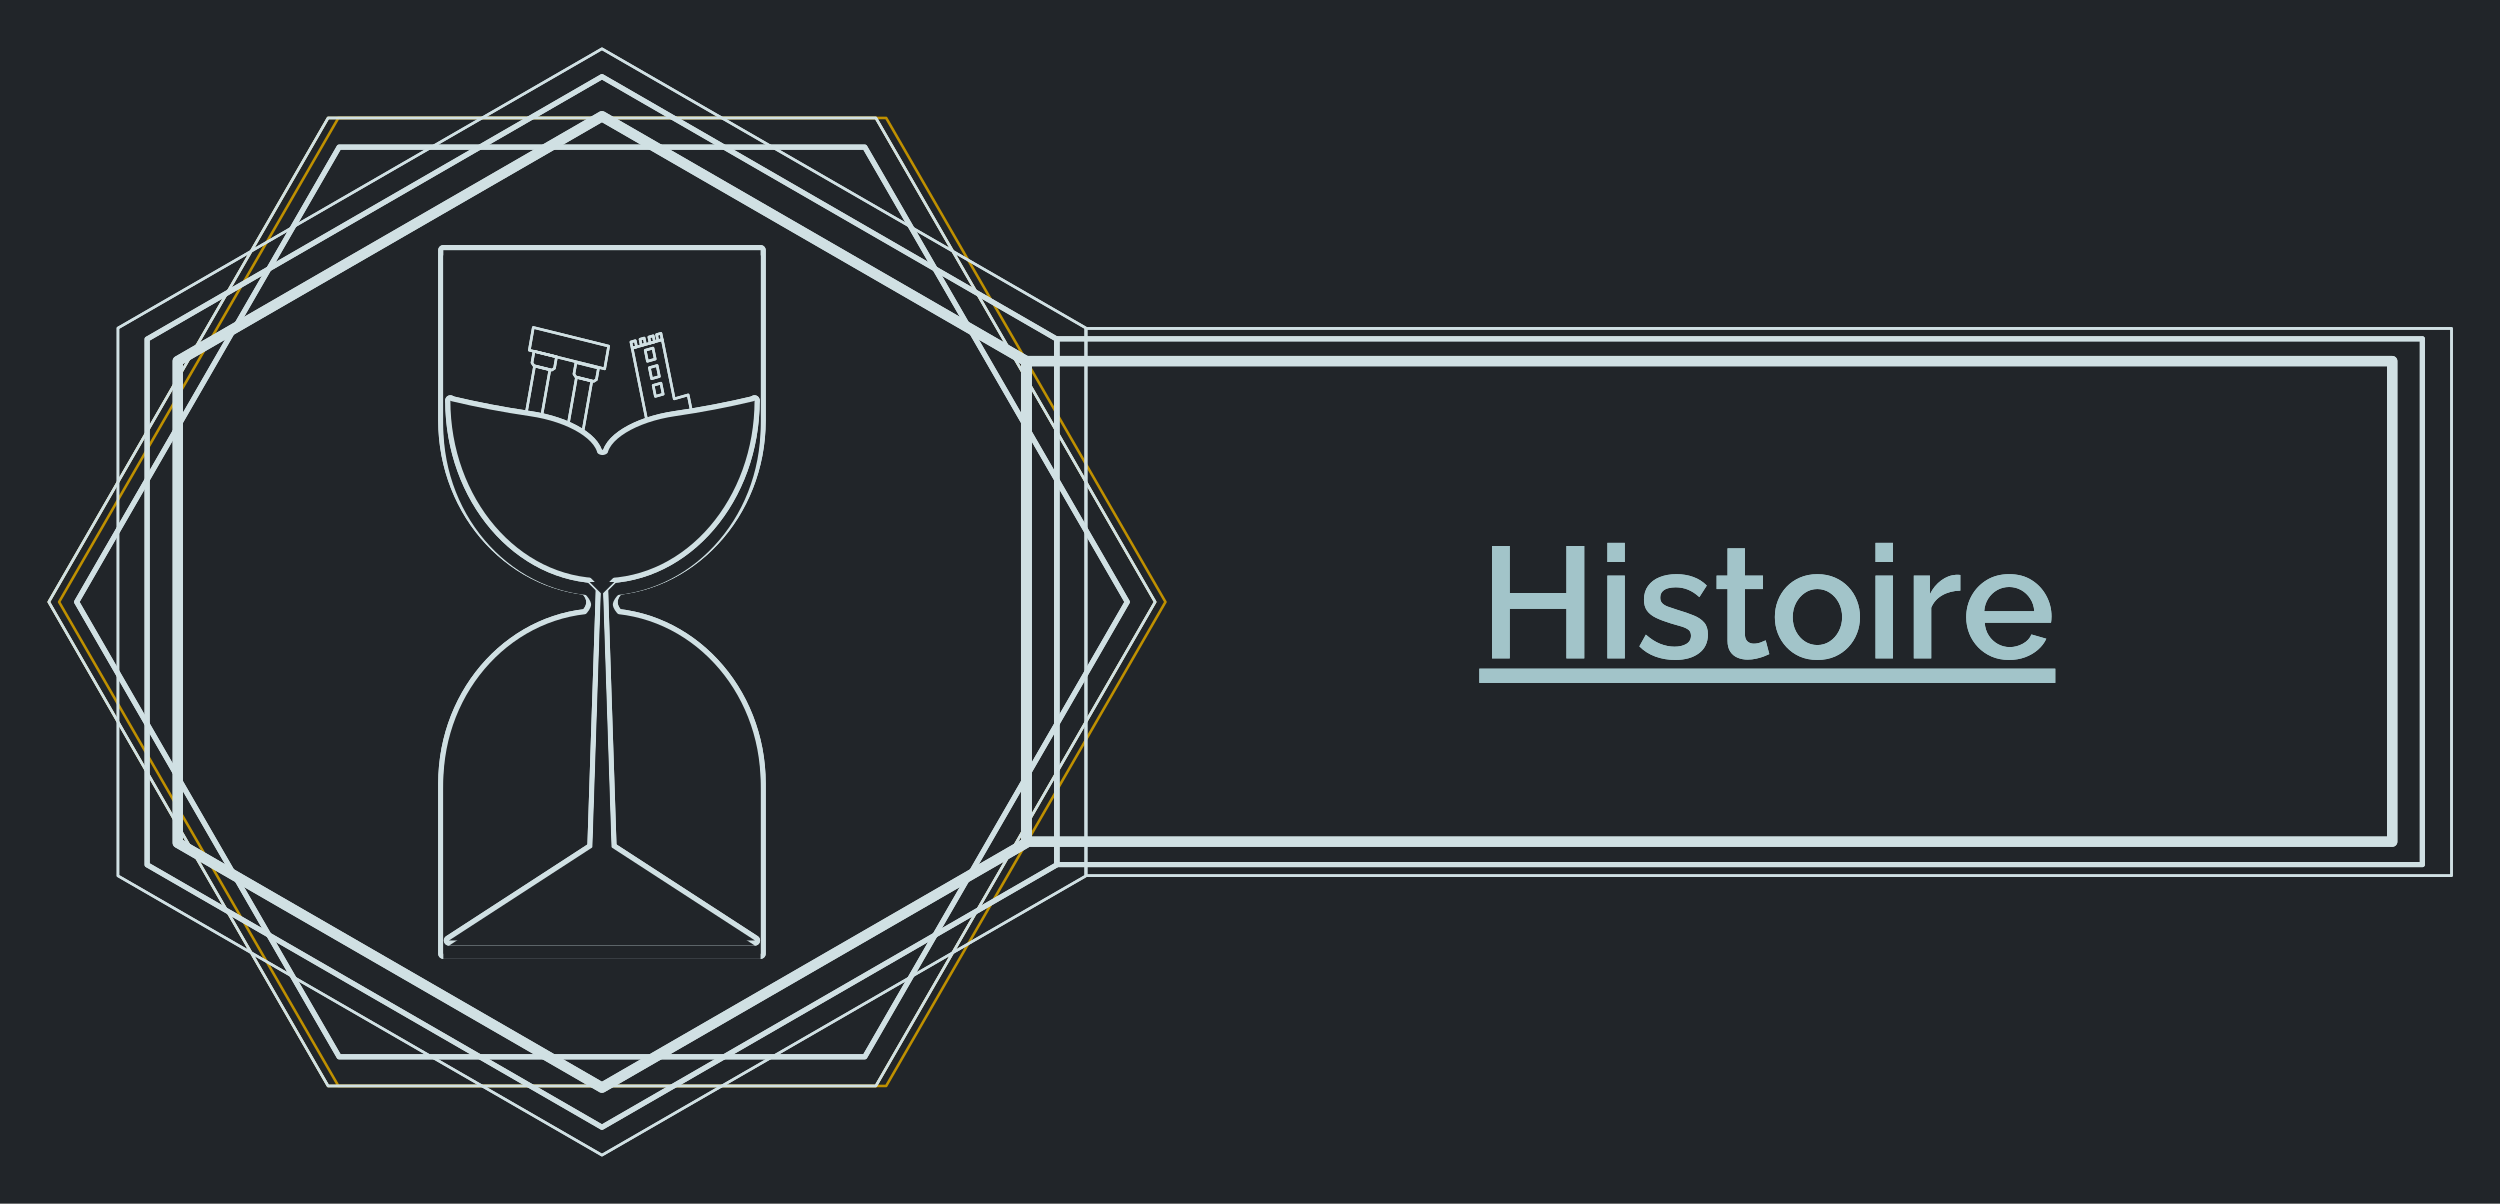 <svg version="1.1" viewBox="0.0 0.0 968.693 466.394" fill="none" stroke="none" stroke-linecap="square" stroke-miterlimit="10" xmlns:xlink="http://www.w3.org/1999/xlink" xmlns="http://www.w3.org/2000/svg"><clipPath id="p.0"><path d="m0 0l968.693 0l0 466.394l-968.693 0l0 -466.394z" clip-rule="nonzero"/></clipPath><g clip-path="url(#p.0)"><path fill="#000000" fill-opacity="0.0" d="m0 0l968.693 0l0 466.394l-968.693 0z" fill-rule="evenodd"/><path fill="#212529" d="m0 0l968.693 0l0 466.394l-968.693 0z" fill-rule="evenodd"/><g filter="url(#shadowFilter-p.1)"><use xlink:href="#p.1" transform="matrix(1.0 0.0 0.0 1.0 4.0 0.0)"/></g><defs><filter id="shadowFilter-p.1" filterUnits="userSpaceOnUse"><feGaussianBlur in="SourceAlpha" stdDeviation="11.5" result="blur"/><feComponentTransfer in="blur" color-interpolation-filters="sRGB"><feFuncR type="linear" slope="0" intercept="1.0"/><feFuncG type="linear" slope="0" intercept="0.898"/><feFuncB type="linear" slope="0" intercept="0.6"/><feFuncA type="linear" slope="1.0" intercept="0"/></feComponentTransfer></filter></defs><g id="p.1"><path fill="#000000" fill-opacity="0.0" d="m18.898 233.244l108.22 -187.543l212.253 0l108.22 187.543l-108.22 187.543l-212.253 0z" fill-rule="evenodd"/><path stroke="#bf9000" stroke-width="1.0" stroke-linejoin="round" stroke-linecap="butt" d="m18.898 233.244l108.22 -187.543l212.253 0l108.22 187.543l-108.22 187.543l-212.253 0z" fill-rule="evenodd"/></g><g filter="url(#shadowFilter-p.2)"><use xlink:href="#p.2" transform=""/></g><defs><filter id="shadowFilter-p.2" filterUnits="userSpaceOnUse"><feGaussianBlur in="SourceAlpha" stdDeviation="11.5" result="blur"/><feComponentTransfer in="blur" color-interpolation-filters="sRGB"><feFuncR type="linear" slope="0" intercept="0.463"/><feFuncG type="linear" slope="0" intercept="0.647"/><feFuncB type="linear" slope="0" intercept="0.686"/><feFuncA type="linear" slope="1.0" intercept="0"/></feComponentTransfer></filter></defs><g id="p.2"><path fill="#000000" fill-opacity="0.0" d="m233.244 447.591l-187.543 -108.22l0 -212.253l187.543 -108.22l187.543 108.22l0 212.253z" fill-rule="evenodd"/><path stroke="#d0e0e3" stroke-width="1.0" stroke-linejoin="round" stroke-linecap="butt" d="m233.244 447.591l-187.543 -108.22l0 -212.253l187.543 -108.22l187.543 108.22l0 212.253z" fill-rule="evenodd"/></g><g filter="url(#shadowFilter-p.3)"><use xlink:href="#p.3" transform=""/></g><defs><filter id="shadowFilter-p.3" filterUnits="userSpaceOnUse"><feGaussianBlur in="SourceAlpha" stdDeviation="11.5" result="blur"/><feComponentTransfer in="blur" color-interpolation-filters="sRGB"><feFuncR type="linear" slope="0" intercept="0.463"/><feFuncG type="linear" slope="0" intercept="0.647"/><feFuncB type="linear" slope="0" intercept="0.686"/><feFuncA type="linear" slope="1.0" intercept="0"/></feComponentTransfer></filter></defs><g id="p.3"><path fill="#000000" fill-opacity="0.0" d="m18.898 233.244l108.22 -187.543l212.253 0l108.22 187.543l-108.22 187.543l-212.253 0z" fill-rule="evenodd"/><path stroke="#d0e0e3" stroke-width="1.0" stroke-linejoin="round" stroke-linecap="butt" d="m18.898 233.244l108.22 -187.543l212.253 0l108.22 187.543l-108.22 187.543l-212.253 0z" fill-rule="evenodd"/></g><g filter="url(#shadowFilter-p.4)"><use xlink:href="#p.4" transform=""/></g><defs><filter id="shadowFilter-p.4" filterUnits="userSpaceOnUse"><feGaussianBlur in="SourceAlpha" stdDeviation="11.5" result="blur"/><feComponentTransfer in="blur" color-interpolation-filters="sRGB"><feFuncR type="linear" slope="0" intercept="0.463"/><feFuncG type="linear" slope="0" intercept="0.647"/><feFuncB type="linear" slope="0" intercept="0.686"/><feFuncA type="linear" slope="1.0" intercept="0"/></feComponentTransfer></filter></defs><g id="p.4"><path fill="#000000" fill-opacity="0.0" d="m29.701 233.244l101.695 -176.236l203.696 0l101.695 176.236l-101.695 176.236l-203.696 0z" fill-rule="evenodd"/><path stroke="#d0e0e3" stroke-width="2.0" stroke-linejoin="round" stroke-linecap="butt" d="m29.701 233.244l101.695 -176.236l203.696 0l101.695 176.236l-101.695 176.236l-203.696 0z" fill-rule="evenodd"/></g><g filter="url(#shadowFilter-p.5)"><use xlink:href="#p.5" transform=""/></g><defs><filter id="shadowFilter-p.5" filterUnits="userSpaceOnUse"><feGaussianBlur in="SourceAlpha" stdDeviation="11.5" result="blur"/><feComponentTransfer in="blur" color-interpolation-filters="sRGB"><feFuncR type="linear" slope="0" intercept="0.463"/><feFuncG type="linear" slope="0" intercept="0.647"/><feFuncB type="linear" slope="0" intercept="0.686"/><feFuncA type="linear" slope="1.0" intercept="0"/></feComponentTransfer></filter></defs><g id="p.5"><path fill="#000000" fill-opacity="0.0" d="m233.244 436.787l-176.236 -101.695l0 -203.696l176.236 -101.695l176.236 101.695l0 203.696z" fill-rule="evenodd"/><path stroke="#d0e0e3" stroke-width="2.0" stroke-linejoin="round" stroke-linecap="butt" d="m233.244 436.787l-176.236 -101.695l0 -203.696l176.236 -101.695l176.236 101.695l0 203.696z" fill-rule="evenodd"/></g><g filter="url(#shadowFilter-p.6)"><use xlink:href="#p.6" transform=""/></g><defs><filter id="shadowFilter-p.6" filterUnits="userSpaceOnUse"><feGaussianBlur in="SourceAlpha" stdDeviation="11.5" result="blur"/><feComponentTransfer in="blur" color-interpolation-filters="sRGB"><feFuncR type="linear" slope="0" intercept="0.463"/><feFuncG type="linear" slope="0" intercept="0.647"/><feFuncB type="linear" slope="0" intercept="0.686"/><feFuncA type="linear" slope="1.0" intercept="0"/></feComponentTransfer></filter></defs><g id="p.6"><path fill="#000000" fill-opacity="0.0" d="m233.244 421.433l-164.362 -94.844l0 -186.691l164.362 -94.844l164.362 94.844l0 186.691z" fill-rule="evenodd"/><path stroke="#d0e0e3" stroke-width="4.0" stroke-linejoin="round" stroke-linecap="butt" d="m233.244 421.433l-164.362 -94.844l0 -186.691l164.362 -94.844l164.362 94.844l0 186.691z" fill-rule="evenodd"/></g><g filter="url(#shadowFilter-p.7)"><use xlink:href="#p.7" transform=""/></g><defs><filter id="shadowFilter-p.7" filterUnits="userSpaceOnUse"><feGaussianBlur in="SourceAlpha" stdDeviation="2.5" result="blur"/><feComponentTransfer in="blur" color-interpolation-filters="sRGB"><feFuncR type="linear" slope="0" intercept="0.463"/><feFuncG type="linear" slope="0" intercept="0.647"/><feFuncB type="linear" slope="0" intercept="0.686"/><feFuncA type="linear" slope="0.5" intercept="0"/></feComponentTransfer></filter></defs><g id="p.7"><path fill="#000000" fill-opacity="0.0" d="m260.825 221.17l0 0c-16.012 0 -28.992 5.441 -28.992 12.153c0 6.712 12.98 12.153 28.992 12.153c-13.695 -1.217 -23.49 -6.285 -23.49 -12.153c0 -5.868 9.796 -10.936 23.49 -12.153z" fill-rule="evenodd"/><path stroke="#d0e0e3" stroke-width="4.0" stroke-linejoin="round" stroke-linecap="butt" d="m260.825 221.17l0 0c-16.012 0 -28.992 5.441 -28.992 12.153c0 6.712 12.98 12.153 28.992 12.153c-13.695 -1.217 -23.49 -6.285 -23.49 -12.153c0 -5.868 9.796 -10.936 23.49 -12.153z" fill-rule="evenodd"/></g><g filter="url(#shadowFilter-p.8)"><use xlink:href="#p.8" transform=""/></g><defs><filter id="shadowFilter-p.8" filterUnits="userSpaceOnUse"><feGaussianBlur in="SourceAlpha" stdDeviation="2.5" result="blur"/><feComponentTransfer in="blur" color-interpolation-filters="sRGB"><feFuncR type="linear" slope="0" intercept="0.463"/><feFuncG type="linear" slope="0" intercept="0.647"/><feFuncB type="linear" slope="0" intercept="0.686"/><feFuncA type="linear" slope="0.5" intercept="0"/></feComponentTransfer></filter></defs><g id="p.8"><path fill="#000000" fill-opacity="0.0" d="m205.666 245.477l0 0c16.012 0 28.992 -5.441 28.992 -12.153c0 -6.712 -12.98 -12.153 -28.992 -12.153c13.695 1.217 23.49 6.285 23.49 12.153c0 5.868 -9.795 10.936 -23.49 12.153z" fill-rule="evenodd"/><path stroke="#d0e0e3" stroke-width="4.0" stroke-linejoin="round" stroke-linecap="butt" d="m205.666 245.477l0 0c16.012 0 28.992 -5.441 28.992 -12.153c0 -6.712 -12.98 -12.153 -28.992 -12.153c13.695 1.217 23.49 6.285 23.49 12.153c0 5.868 -9.795 10.936 -23.49 12.153z" fill-rule="evenodd"/></g><g filter="url(#shadowFilter-p.9)"><use xlink:href="#p.9" transform=""/></g><defs><filter id="shadowFilter-p.9" filterUnits="userSpaceOnUse"><feGaussianBlur in="SourceAlpha" stdDeviation="2.5" result="blur"/><feComponentTransfer in="blur" color-interpolation-filters="sRGB"><feFuncR type="linear" slope="0" intercept="0.463"/><feFuncG type="linear" slope="0" intercept="0.647"/><feFuncB type="linear" slope="0" intercept="0.686"/><feFuncA type="linear" slope="0.5" intercept="0"/></feComponentTransfer></filter></defs><g id="p.9"><path fill="#000000" fill-opacity="0.0" d="m294.704 96.95l0 65.957l0 0c0 36.427 -27.516 65.957 -61.459 65.957c-33.943 0 -61.459 -29.53 -61.459 -65.957l0 -65.957z" fill-rule="evenodd"/><path stroke="#d0e0e3" stroke-width="4.0" stroke-linejoin="round" stroke-linecap="butt" d="m294.704 96.95l0 65.957l0 0c0 36.427 -27.516 65.957 -61.459 65.957c-33.943 0 -61.459 -29.53 -61.459 -65.957l0 -65.957z" fill-rule="evenodd"/></g><g filter="url(#shadowFilter-p.10)"><use xlink:href="#p.10" transform=""/></g><defs><filter id="shadowFilter-p.10" filterUnits="userSpaceOnUse"><feGaussianBlur in="SourceAlpha" stdDeviation="2.5" result="blur"/><feComponentTransfer in="blur" color-interpolation-filters="sRGB"><feFuncR type="linear" slope="0" intercept="0.463"/><feFuncG type="linear" slope="0" intercept="0.647"/><feFuncB type="linear" slope="0" intercept="0.686"/><feFuncA type="linear" slope="0.5" intercept="0"/></feComponentTransfer></filter></defs><g id="p.10"><path fill="#000000" fill-opacity="0.0" d="m294.704 369.538l0 -65.957l0 0c0 -36.427 -27.516 -65.957 -61.459 -65.957c-33.943 0 -61.459 29.53 -61.459 65.957l0 65.957z" fill-rule="evenodd"/><path stroke="#d0e0e3" stroke-width="4.0" stroke-linejoin="round" stroke-linecap="butt" d="m294.704 369.538l0 -65.957l0 0c0 -36.427 -27.516 -65.957 -61.459 -65.957c-33.943 0 -61.459 29.53 -61.459 65.957l0 65.957z" fill-rule="evenodd"/></g><g filter="url(#shadowFilter-p.11)"><use xlink:href="#p.11" transform="matrix(1.0 0.0 0.0 1.0 0.0 2.0)"/></g><defs><filter id="shadowFilter-p.11" filterUnits="userSpaceOnUse"><feGaussianBlur in="SourceAlpha" stdDeviation="2.5" result="blur"/><feComponentTransfer in="blur" color-interpolation-filters="sRGB"><feFuncR type="linear" slope="0" intercept="0.463"/><feFuncG type="linear" slope="0" intercept="0.647"/><feFuncB type="linear" slope="0" intercept="0.686"/><feFuncA type="linear" slope="0.5" intercept="0"/></feComponentTransfer></filter></defs><g id="p.11"><path fill="#212529" d="m205.718 245.395l0 0c16.012 0 28.992 -5.441 28.992 -12.153c0 -6.712 -12.98 -12.153 -28.992 -12.153c13.695 1.217 23.49 6.285 23.49 12.153c0 5.868 -9.796 10.936 -23.49 12.153z" fill-rule="evenodd"/></g><g filter="url(#shadowFilter-p.12)"><use xlink:href="#p.12" transform="matrix(1.0 0.0 0.0 1.0 0.0 2.0)"/></g><defs><filter id="shadowFilter-p.12" filterUnits="userSpaceOnUse"><feGaussianBlur in="SourceAlpha" stdDeviation="2.5" result="blur"/><feComponentTransfer in="blur" color-interpolation-filters="sRGB"><feFuncR type="linear" slope="0" intercept="0.463"/><feFuncG type="linear" slope="0" intercept="0.647"/><feFuncB type="linear" slope="0" intercept="0.686"/><feFuncA type="linear" slope="0.5" intercept="0"/></feComponentTransfer></filter></defs><g id="p.12"><path fill="#212529" d="m260.768 221.089l0 0c-16.012 0 -28.992 5.441 -28.992 12.153c0 6.712 12.98 12.153 28.992 12.153c-13.695 -1.217 -23.49 -6.285 -23.49 -12.153c0 -5.868 9.795 -10.936 23.49 -12.153z" fill-rule="evenodd"/></g><g filter="url(#shadowFilter-p.13)"><use xlink:href="#p.13" transform="matrix(1.0 0.0 0.0 1.0 0.0 2.0)"/></g><defs><filter id="shadowFilter-p.13" filterUnits="userSpaceOnUse"><feGaussianBlur in="SourceAlpha" stdDeviation="2.5" result="blur"/><feComponentTransfer in="blur" color-interpolation-filters="sRGB"><feFuncR type="linear" slope="0" intercept="0.463"/><feFuncG type="linear" slope="0" intercept="0.647"/><feFuncB type="linear" slope="0" intercept="0.686"/><feFuncA type="linear" slope="0.5" intercept="0"/></feComponentTransfer></filter></defs><g id="p.13"><path fill="#212529" d="m294.706 96.951l0 65.957l0 0c0 36.427 -27.516 65.957 -61.459 65.957c-33.943 0 -61.459 -29.53 -61.459 -65.957l0 -65.957z" fill-rule="evenodd"/></g><g filter="url(#shadowFilter-p.14)"><use xlink:href="#p.14" transform="matrix(1.0 0.0 0.0 1.0 0.0 2.0)"/></g><defs><filter id="shadowFilter-p.14" filterUnits="userSpaceOnUse"><feGaussianBlur in="SourceAlpha" stdDeviation="2.5" result="blur"/><feComponentTransfer in="blur" color-interpolation-filters="sRGB"><feFuncR type="linear" slope="0" intercept="0.463"/><feFuncG type="linear" slope="0" intercept="0.647"/><feFuncB type="linear" slope="0" intercept="0.686"/><feFuncA type="linear" slope="0.5" intercept="0"/></feComponentTransfer></filter></defs><g id="p.14"><path fill="#212529" d="m294.702 369.539l0 -65.957l0 0c0 -36.427 -27.516 -65.957 -61.459 -65.957c-33.943 0 -61.459 29.53 -61.459 65.957l0 65.957z" fill-rule="evenodd"/></g><g filter="url(#shadowFilter-p.15)"><use xlink:href="#p.15" transform=""/></g><defs><filter id="shadowFilter-p.15" filterUnits="userSpaceOnUse"><feGaussianBlur in="SourceAlpha" stdDeviation="2.5" result="blur"/><feComponentTransfer in="blur" color-interpolation-filters="sRGB"><feFuncR type="linear" slope="0" intercept="0.463"/><feFuncG type="linear" slope="0" intercept="0.647"/><feFuncB type="linear" slope="0" intercept="0.686"/><feFuncA type="linear" slope="0.5" intercept="0"/></feComponentTransfer></filter></defs><g id="p.15"><path fill="#000000" fill-opacity="0.0" d="m228.459 362.234l4.784 -145.218l4.784 145.218z" fill-rule="evenodd"/><path stroke="#d0e0e3" stroke-width="4.0" stroke-linejoin="round" stroke-linecap="butt" d="m228.459 362.234l4.784 -145.218l4.784 145.218z" fill-rule="evenodd"/></g><g filter="url(#shadowFilter-p.16)"><use xlink:href="#p.16" transform=""/></g><defs><filter id="shadowFilter-p.16" filterUnits="userSpaceOnUse"><feGaussianBlur in="SourceAlpha" stdDeviation="2.5" result="blur"/><feComponentTransfer in="blur" color-interpolation-filters="sRGB"><feFuncR type="linear" slope="0" intercept="0.463"/><feFuncG type="linear" slope="0" intercept="0.647"/><feFuncB type="linear" slope="0" intercept="0.686"/><feFuncA type="linear" slope="0.5" intercept="0"/></feComponentTransfer></filter></defs><g id="p.16"><path fill="#000000" fill-opacity="0.0" d="m238.028 223.523l-4.784 4.764l-4.784 -4.764z" fill-rule="evenodd"/><path stroke="#d0e0e3" stroke-width="4.0" stroke-linejoin="round" stroke-linecap="butt" d="m238.028 223.523l-4.784 4.764l-4.784 -4.764z" fill-rule="evenodd"/></g><g filter="url(#shadowFilter-p.17)"><use xlink:href="#p.17" transform=""/></g><defs><filter id="shadowFilter-p.17" filterUnits="userSpaceOnUse"><feGaussianBlur in="SourceAlpha" stdDeviation="2.5" result="blur"/><feComponentTransfer in="blur" color-interpolation-filters="sRGB"><feFuncR type="linear" slope="0" intercept="0.463"/><feFuncG type="linear" slope="0" intercept="0.647"/><feFuncB type="linear" slope="0" intercept="0.686"/><feFuncA type="linear" slope="0.5" intercept="0"/></feComponentTransfer></filter></defs><g id="p.17"><path fill="#000000" fill-opacity="0.0" d="m173.97 364.408l59.274 -38.475l59.274 38.475z" fill-rule="evenodd"/><path stroke="#d0e0e3" stroke-width="4.0" stroke-linejoin="round" stroke-linecap="butt" d="m173.97 364.408l59.274 -38.475l59.274 38.475z" fill-rule="evenodd"/></g><g filter="url(#shadowFilter-p.18)"><use xlink:href="#p.18" transform=""/></g><defs><filter id="shadowFilter-p.18" filterUnits="userSpaceOnUse"><feGaussianBlur in="SourceAlpha" stdDeviation="2.5" result="blur"/><feComponentTransfer in="blur" color-interpolation-filters="sRGB"><feFuncR type="linear" slope="0" intercept="0.463"/><feFuncG type="linear" slope="0" intercept="0.647"/><feFuncB type="linear" slope="0" intercept="0.686"/><feFuncA type="linear" slope="0.5" intercept="0"/></feComponentTransfer></filter></defs><g id="p.18"><path fill="#000000" fill-opacity="0.0" d="m202.749 185.678l0 0c-15.238 -2.206 -27.027 -9.463 -26.332 -16.208q0.701 -6.809 -1.767 -14.076q15.235 3.629 30.615 5.856l0 0c15.238 2.206 27.027 9.463 26.332 16.208l0 0c-0.695 6.746 -13.61 10.426 -28.848 8.22z" fill-rule="evenodd"/><path stroke="#d0e0e3" stroke-width="4.0" stroke-linejoin="round" stroke-linecap="butt" d="m202.749 185.678l0 0c-15.238 -2.206 -27.027 -9.463 -26.332 -16.208q0.701 -6.809 -1.767 -14.076q15.235 3.629 30.615 5.856l0 0c15.238 2.206 27.027 9.463 26.332 16.208l0 0c-0.695 6.746 -13.61 10.426 -28.848 8.22z" fill-rule="evenodd"/></g><g filter="url(#shadowFilter-p.19)"><use xlink:href="#p.19" transform=""/></g><defs><filter id="shadowFilter-p.19" filterUnits="userSpaceOnUse"><feGaussianBlur in="SourceAlpha" stdDeviation="2.5" result="blur"/><feComponentTransfer in="blur" color-interpolation-filters="sRGB"><feFuncR type="linear" slope="0" intercept="0.463"/><feFuncG type="linear" slope="0" intercept="0.647"/><feFuncB type="linear" slope="0" intercept="0.686"/><feFuncA type="linear" slope="0.5" intercept="0"/></feComponentTransfer></filter></defs><g id="p.19"><path fill="#000000" fill-opacity="0.0" d="m292.37 155.142l0 0c0 38.059 -26.385 68.912 -58.933 68.912c-32.548 0 -58.933 -30.853 -58.933 -68.912l0 0c13.912 21.691 35.746 34.456 58.933 34.456c23.187 0 45.021 -12.766 58.933 -34.456z" fill-rule="evenodd"/><path stroke="#d0e0e3" stroke-width="4.0" stroke-linejoin="round" stroke-linecap="butt" d="m292.37 155.142l0 0c0 38.059 -26.385 68.912 -58.933 68.912c-32.548 0 -58.933 -30.853 -58.933 -68.912l0 0c13.912 21.691 35.746 34.456 58.933 34.456c23.187 0 45.021 -12.766 58.933 -34.456z" fill-rule="evenodd"/></g><g filter="url(#shadowFilter-p.20)"><use xlink:href="#p.20" transform=""/></g><defs><filter id="shadowFilter-p.20" filterUnits="userSpaceOnUse"><feGaussianBlur in="SourceAlpha" stdDeviation="2.5" result="blur"/><feComponentTransfer in="blur" color-interpolation-filters="sRGB"><feFuncR type="linear" slope="0" intercept="0.463"/><feFuncG type="linear" slope="0" intercept="0.647"/><feFuncB type="linear" slope="0" intercept="0.686"/><feFuncA type="linear" slope="0.5" intercept="0"/></feComponentTransfer></filter></defs><g id="p.20"><path fill="#000000" fill-opacity="0.0" d="m264.17 185.678l0 0c15.238 -2.206 27.027 -9.463 26.332 -16.208q-0.701 -6.809 1.767 -14.076q-15.235 3.629 -30.615 5.856l0 0c-15.238 2.206 -27.027 9.463 -26.332 16.208l0 0c0.695 6.746 13.61 10.426 28.848 8.22z" fill-rule="evenodd"/><path stroke="#d0e0e3" stroke-width="4.0" stroke-linejoin="round" stroke-linecap="butt" d="m264.17 185.678l0 0c15.238 -2.206 27.027 -9.463 26.332 -16.208q-0.701 -6.809 1.767 -14.076q-15.235 3.629 -30.615 5.856l0 0c-15.238 2.206 -27.027 9.463 -26.332 16.208l0 0c0.695 6.746 13.61 10.426 28.848 8.22z" fill-rule="evenodd"/></g><g filter="url(#shadowFilter-p.21)"><use xlink:href="#p.21" transform=""/></g><defs><filter id="shadowFilter-p.21" filterUnits="userSpaceOnUse"><feGaussianBlur in="SourceAlpha" stdDeviation="2.5" result="blur"/><feComponentTransfer in="blur" color-interpolation-filters="sRGB"><feFuncR type="linear" slope="0" intercept="0.463"/><feFuncG type="linear" slope="0" intercept="0.647"/><feFuncB type="linear" slope="0" intercept="0.686"/><feFuncA type="linear" slope="0.5" intercept="0"/></feComponentTransfer></filter></defs><g id="p.21"><path fill="#000000" fill-opacity="0.0" d="m236.881 173.116l0 0c0 2.509 -1.542 4.544 -3.444 4.544c-1.902 0 -3.444 -2.034 -3.444 -4.544l0 0c0.52 1.92 1.898 3.202 3.444 3.202c1.545 0 2.924 -1.282 3.444 -3.202z" fill-rule="evenodd"/><path stroke="#d0e0e3" stroke-width="4.0" stroke-linejoin="round" stroke-linecap="butt" d="m236.881 173.116l0 0c0 2.509 -1.542 4.544 -3.444 4.544c-1.902 0 -3.444 -2.034 -3.444 -4.544l0 0c0.52 1.92 1.898 3.202 3.444 3.202c1.545 0 2.924 -1.282 3.444 -3.202z" fill-rule="evenodd"/></g><g filter="url(#shadowFilter-p.22)"><use xlink:href="#p.22" transform=""/></g><defs><filter id="shadowFilter-p.22" filterUnits="userSpaceOnUse"><feGaussianBlur in="SourceAlpha" stdDeviation="2.5" result="blur"/><feComponentTransfer in="blur" color-interpolation-filters="sRGB"><feFuncR type="linear" slope="0" intercept="0.463"/><feFuncG type="linear" slope="0" intercept="0.647"/><feFuncB type="linear" slope="0" intercept="0.686"/><feFuncA type="linear" slope="0.5" intercept="0"/></feComponentTransfer></filter></defs><g id="p.22"><path fill="#000000" fill-opacity="0.0" d="m199.888 176.833l67.099 0l0 22.865l-67.099 0z" fill-rule="evenodd"/><path stroke="#d0e0e3" stroke-width="4.0" stroke-linejoin="round" stroke-linecap="butt" d="m199.888 176.833l67.099 0l0 22.865l-67.099 0z" fill-rule="evenodd"/></g><g filter="url(#shadowFilter-p.23)"><use xlink:href="#p.23" transform=""/></g><defs><filter id="shadowFilter-p.23" filterUnits="userSpaceOnUse"><feGaussianBlur in="SourceAlpha" stdDeviation="2.5" result="blur"/><feComponentTransfer in="blur" color-interpolation-filters="sRGB"><feFuncR type="linear" slope="0" intercept="0.463"/><feFuncG type="linear" slope="0" intercept="0.647"/><feFuncB type="linear" slope="0" intercept="0.686"/><feFuncA type="linear" slope="0.5" intercept="0"/></feComponentTransfer></filter></defs><g id="p.23"><path fill="#000000" fill-opacity="0.0" d="m207.121 141.834l5.939 1.466l-4.495 25.381l-5.939 -1.466z" fill-rule="evenodd"/><path stroke="#d0e0e3" stroke-width="1.0" stroke-linejoin="round" stroke-linecap="butt" d="m207.121 141.834l5.939 1.466l-4.495 25.381l-5.939 -1.466z" fill-rule="evenodd"/></g><g filter="url(#shadowFilter-p.24)"><use xlink:href="#p.24" transform=""/></g><defs><filter id="shadowFilter-p.24" filterUnits="userSpaceOnUse"><feGaussianBlur in="SourceAlpha" stdDeviation="2.5" result="blur"/><feComponentTransfer in="blur" color-interpolation-filters="sRGB"><feFuncR type="linear" slope="0" intercept="0.463"/><feFuncG type="linear" slope="0" intercept="0.647"/><feFuncB type="linear" slope="0" intercept="0.686"/><feFuncA type="linear" slope="0.5" intercept="0"/></feComponentTransfer></filter></defs><g id="p.24"><path fill="#000000" fill-opacity="0.0" d="m223.366 146.207l5.939 1.466l-4.475 25.381l-5.939 -1.466z" fill-rule="evenodd"/><path stroke="#d0e0e3" stroke-width="1.0" stroke-linejoin="round" stroke-linecap="butt" d="m223.366 146.207l5.939 1.466l-4.475 25.381l-5.939 -1.466z" fill-rule="evenodd"/></g><g filter="url(#shadowFilter-p.25)"><use xlink:href="#p.25" transform=""/></g><defs><filter id="shadowFilter-p.25" filterUnits="userSpaceOnUse"><feGaussianBlur in="SourceAlpha" stdDeviation="2.5" result="blur"/><feComponentTransfer in="blur" color-interpolation-filters="sRGB"><feFuncR type="linear" slope="0" intercept="0.463"/><feFuncG type="linear" slope="0" intercept="0.647"/><feFuncB type="linear" slope="0" intercept="0.686"/><feFuncA type="linear" slope="0.5" intercept="0"/></feComponentTransfer></filter></defs><g id="p.25"><path fill="#000000" fill-opacity="0.0" d="m244.955 134.939l11.66 -3.324l4.634 22.931l5.394 -1.538l2.603 12.881l-17.053 4.861z" fill-rule="evenodd"/><path stroke="#d0e0e3" stroke-width="1.0" stroke-linejoin="round" stroke-linecap="butt" d="m244.955 134.939l11.66 -3.324l4.634 22.931l5.394 -1.538l2.603 12.881l-17.053 4.861z" fill-rule="evenodd"/></g><g filter="url(#shadowFilter-p.26)"><use xlink:href="#p.26" transform="matrix(1.0 0.0 0.0 1.0 0.0 2.0)"/></g><defs><filter id="shadowFilter-p.26" filterUnits="userSpaceOnUse"><feGaussianBlur in="SourceAlpha" stdDeviation="2.5" result="blur"/><feComponentTransfer in="blur" color-interpolation-filters="sRGB"><feFuncR type="linear" slope="0" intercept="0.463"/><feFuncG type="linear" slope="0" intercept="0.647"/><feFuncB type="linear" slope="0" intercept="0.686"/><feFuncA type="linear" slope="0.5" intercept="0"/></feComponentTransfer></filter></defs><g id="p.26"><path fill="#212529" d="m228.461 362.232l4.784 -145.218l4.784 145.218z" fill-rule="evenodd"/></g><g filter="url(#shadowFilter-p.27)"><use xlink:href="#p.27" transform="matrix(1.0 0.0 0.0 1.0 0.0 2.0)"/></g><defs><filter id="shadowFilter-p.27" filterUnits="userSpaceOnUse"><feGaussianBlur in="SourceAlpha" stdDeviation="2.5" result="blur"/><feComponentTransfer in="blur" color-interpolation-filters="sRGB"><feFuncR type="linear" slope="0" intercept="0.463"/><feFuncG type="linear" slope="0" intercept="0.647"/><feFuncB type="linear" slope="0" intercept="0.686"/><feFuncA type="linear" slope="0.5" intercept="0"/></feComponentTransfer></filter></defs><g id="p.27"><path fill="#212529" d="m238.03 223.522l-4.784 4.764l-4.784 -4.764z" fill-rule="evenodd"/></g><g filter="url(#shadowFilter-p.28)"><use xlink:href="#p.28" transform="matrix(1.0 0.0 0.0 1.0 0.0 2.0)"/></g><defs><filter id="shadowFilter-p.28" filterUnits="userSpaceOnUse"><feGaussianBlur in="SourceAlpha" stdDeviation="2.5" result="blur"/><feComponentTransfer in="blur" color-interpolation-filters="sRGB"><feFuncR type="linear" slope="0" intercept="0.463"/><feFuncG type="linear" slope="0" intercept="0.647"/><feFuncB type="linear" slope="0" intercept="0.686"/><feFuncA type="linear" slope="0.5" intercept="0"/></feComponentTransfer></filter></defs><g id="p.28"><path fill="#212529" d="m173.972 364.406l59.274 -38.475l59.274 38.475z" fill-rule="evenodd"/></g><path fill="#212529" d="m202.75 185.676l0 0c-15.238 -2.206 -27.027 -9.462 -26.332 -16.208q0.701 -6.809 -1.767 -14.076q15.235 3.629 30.615 5.856l0 0c15.238 2.206 27.027 9.463 26.332 16.208l0 0c-0.695 6.746 -13.61 10.426 -28.848 8.22z" fill-rule="evenodd"/><path fill="#212529" d="m292.372 155.141l0 0c0 38.059 -26.385 68.912 -58.933 68.912c-32.548 0 -58.933 -30.853 -58.933 -68.912l0 0c13.912 21.691 35.746 34.456 58.933 34.456c23.187 0 45.021 -12.766 58.933 -34.456z" fill-rule="evenodd"/><path fill="#212529" d="m264.171 185.676l0 0c15.238 -2.206 27.027 -9.462 26.332 -16.208q-0.701 -6.809 1.767 -14.076q-15.235 3.629 -30.615 5.856l0 0c-15.238 2.206 -27.027 9.463 -26.332 16.208l0 0c0.695 6.746 13.61 10.426 28.848 8.22z" fill-rule="evenodd"/><g filter="url(#shadowFilter-p.29)"><use xlink:href="#p.29" transform="matrix(1.0 0.0 0.0 1.0 0.0 2.0)"/></g><defs><filter id="shadowFilter-p.29" filterUnits="userSpaceOnUse"><feGaussianBlur in="SourceAlpha" stdDeviation="2.5" result="blur"/><feComponentTransfer in="blur" color-interpolation-filters="sRGB"><feFuncR type="linear" slope="0" intercept="0.463"/><feFuncG type="linear" slope="0" intercept="0.647"/><feFuncB type="linear" slope="0" intercept="0.686"/><feFuncA type="linear" slope="0.5" intercept="0"/></feComponentTransfer></filter></defs><g id="p.29"><path fill="#212529" d="m236.882 173.114l0 0c0 2.509 -1.542 4.544 -3.444 4.544c-1.902 0 -3.444 -2.034 -3.444 -4.544l0 0c0.52 1.92 1.898 3.202 3.444 3.202c1.545 0 2.924 -1.282 3.444 -3.202z" fill-rule="evenodd"/></g><path fill="#212529" d="m199.889 176.831l67.099 0l0 22.865l-67.099 0z" fill-rule="evenodd"/><g filter="url(#shadowFilter-p.30)"><use xlink:href="#p.30" transform=""/></g><defs><filter id="shadowFilter-p.30" filterUnits="userSpaceOnUse"><feGaussianBlur in="SourceAlpha" stdDeviation="2.5" result="blur"/><feComponentTransfer in="blur" color-interpolation-filters="sRGB"><feFuncR type="linear" slope="0" intercept="0.463"/><feFuncG type="linear" slope="0" intercept="0.647"/><feFuncB type="linear" slope="0" intercept="0.686"/><feFuncA type="linear" slope="0.5" intercept="0"/></feComponentTransfer></filter></defs><g id="p.30"><path fill="#000000" fill-opacity="0.0" d="m206.853 141.677l6.956 1.714l1.041 -0.678l0.79 -4.479l0 0l-8.722 -2.15l0 0l-0.79 4.479z" fill-rule="evenodd"/><path stroke="#d0e0e3" stroke-width="1.0" stroke-linejoin="round" stroke-linecap="butt" d="m206.853 141.677l6.956 1.714l1.041 -0.678l0.79 -4.479l0 0l-8.722 -2.15l0 0l-0.79 4.479z" fill-rule="evenodd"/></g><g filter="url(#shadowFilter-p.31)"><use xlink:href="#p.31" transform=""/></g><defs><filter id="shadowFilter-p.31" filterUnits="userSpaceOnUse"><feGaussianBlur in="SourceAlpha" stdDeviation="2.5" result="blur"/><feComponentTransfer in="blur" color-interpolation-filters="sRGB"><feFuncR type="linear" slope="0" intercept="0.463"/><feFuncG type="linear" slope="0" intercept="0.647"/><feFuncB type="linear" slope="0" intercept="0.686"/><feFuncA type="linear" slope="0.5" intercept="0"/></feComponentTransfer></filter></defs><g id="p.31"><path fill="#000000" fill-opacity="0.0" d="m223.107 146.049l6.956 1.714l1.041 -0.678l0.79 -4.479l0 0l-8.722 -2.15l0 0l-0.79 4.479z" fill-rule="evenodd"/><path stroke="#d0e0e3" stroke-width="1.0" stroke-linejoin="round" stroke-linecap="butt" d="m223.107 146.049l6.956 1.714l1.041 -0.678l0.79 -4.479l0 0l-8.722 -2.15l0 0l-0.79 4.479z" fill-rule="evenodd"/></g><g filter="url(#shadowFilter-p.32)"><use xlink:href="#p.32" transform=""/></g><defs><filter id="shadowFilter-p.32" filterUnits="userSpaceOnUse"><feGaussianBlur in="SourceAlpha" stdDeviation="2.5" result="blur"/><feComponentTransfer in="blur" color-interpolation-filters="sRGB"><feFuncR type="linear" slope="0" intercept="0.463"/><feFuncG type="linear" slope="0" intercept="0.647"/><feFuncB type="linear" slope="0" intercept="0.686"/><feFuncA type="linear" slope="0.5" intercept="0"/></feComponentTransfer></filter></defs><g id="p.32"><path fill="#000000" fill-opacity="0.0" d="m206.642 126.876l29.199 7.231l-1.547 8.819l-29.199 -7.231z" fill-rule="evenodd"/><path stroke="#d0e0e3" stroke-width="1.0" stroke-linejoin="round" stroke-linecap="butt" d="m206.642 126.876l29.199 7.231l-1.547 8.819l-29.199 -7.231z" fill-rule="evenodd"/></g><g filter="url(#shadowFilter-p.33)"><use xlink:href="#p.33" transform=""/></g><defs><filter id="shadowFilter-p.33" filterUnits="userSpaceOnUse"><feGaussianBlur in="SourceAlpha" stdDeviation="2.5" result="blur"/><feComponentTransfer in="blur" color-interpolation-filters="sRGB"><feFuncR type="linear" slope="0" intercept="0.463"/><feFuncG type="linear" slope="0" intercept="0.647"/><feFuncB type="linear" slope="0" intercept="0.686"/><feFuncA type="linear" slope="0.5" intercept="0"/></feComponentTransfer></filter></defs><g id="p.33"><path fill="#000000" fill-opacity="0.0" d="m244.464 132.496l1.691 -0.489l0.474 2.37l-1.691 0.489z" fill-rule="evenodd"/><path stroke="#d0e0e3" stroke-width="1.0" stroke-linejoin="round" stroke-linecap="butt" d="m244.464 132.496l1.691 -0.489l0.474 2.37l-1.691 0.489z" fill-rule="evenodd"/></g><g filter="url(#shadowFilter-p.34)"><use xlink:href="#p.34" transform=""/></g><defs><filter id="shadowFilter-p.34" filterUnits="userSpaceOnUse"><feGaussianBlur in="SourceAlpha" stdDeviation="2.5" result="blur"/><feComponentTransfer in="blur" color-interpolation-filters="sRGB"><feFuncR type="linear" slope="0" intercept="0.463"/><feFuncG type="linear" slope="0" intercept="0.647"/><feFuncB type="linear" slope="0" intercept="0.686"/><feFuncA type="linear" slope="0.5" intercept="0"/></feComponentTransfer></filter></defs><g id="p.34"><path fill="#000000" fill-opacity="0.0" d="m251.415 130.591l1.691 -0.489l0.474 2.37l-1.691 0.489z" fill-rule="evenodd"/><path stroke="#d0e0e3" stroke-width="1.0" stroke-linejoin="round" stroke-linecap="butt" d="m251.415 130.591l1.691 -0.489l0.474 2.37l-1.691 0.489z" fill-rule="evenodd"/></g><g filter="url(#shadowFilter-p.35)"><use xlink:href="#p.35" transform=""/></g><defs><filter id="shadowFilter-p.35" filterUnits="userSpaceOnUse"><feGaussianBlur in="SourceAlpha" stdDeviation="2.5" result="blur"/><feComponentTransfer in="blur" color-interpolation-filters="sRGB"><feFuncR type="linear" slope="0" intercept="0.463"/><feFuncG type="linear" slope="0" intercept="0.647"/><feFuncB type="linear" slope="0" intercept="0.686"/><feFuncA type="linear" slope="0.5" intercept="0"/></feComponentTransfer></filter></defs><g id="p.35"><path fill="#000000" fill-opacity="0.0" d="m247.994 131.45l1.608 -0.464l0.474 2.37l-1.608 0.464z" fill-rule="evenodd"/><path stroke="#d0e0e3" stroke-width="1.0" stroke-linejoin="round" stroke-linecap="butt" d="m247.994 131.45l1.608 -0.464l0.474 2.37l-1.608 0.464z" fill-rule="evenodd"/></g><g filter="url(#shadowFilter-p.36)"><use xlink:href="#p.36" transform=""/></g><defs><filter id="shadowFilter-p.36" filterUnits="userSpaceOnUse"><feGaussianBlur in="SourceAlpha" stdDeviation="2.5" result="blur"/><feComponentTransfer in="blur" color-interpolation-filters="sRGB"><feFuncR type="linear" slope="0" intercept="0.463"/><feFuncG type="linear" slope="0" intercept="0.647"/><feFuncB type="linear" slope="0" intercept="0.686"/><feFuncA type="linear" slope="0.5" intercept="0"/></feComponentTransfer></filter></defs><g id="p.36"><path fill="#000000" fill-opacity="0.0" d="m250.004 135.721l3.011 -0.855l0.866 4.275l-3.011 0.855z" fill-rule="evenodd"/><path stroke="#d0e0e3" stroke-width="1.0" stroke-linejoin="round" stroke-linecap="butt" d="m250.004 135.721l3.011 -0.855l0.866 4.275l-3.011 0.855z" fill-rule="evenodd"/></g><g filter="url(#shadowFilter-p.37)"><use xlink:href="#p.37" transform=""/></g><defs><filter id="shadowFilter-p.37" filterUnits="userSpaceOnUse"><feGaussianBlur in="SourceAlpha" stdDeviation="2.5" result="blur"/><feComponentTransfer in="blur" color-interpolation-filters="sRGB"><feFuncR type="linear" slope="0" intercept="0.463"/><feFuncG type="linear" slope="0" intercept="0.647"/><feFuncB type="linear" slope="0" intercept="0.686"/><feFuncA type="linear" slope="0.5" intercept="0"/></feComponentTransfer></filter></defs><g id="p.37"><path fill="#000000" fill-opacity="0.0" d="m251.614 142.47l3.011 -0.855l0.866 4.275l-3.011 0.855z" fill-rule="evenodd"/><path stroke="#d0e0e3" stroke-width="1.0" stroke-linejoin="round" stroke-linecap="butt" d="m251.614 142.47l3.011 -0.855l0.866 4.275l-3.011 0.855z" fill-rule="evenodd"/></g><g filter="url(#shadowFilter-p.38)"><use xlink:href="#p.38" transform=""/></g><defs><filter id="shadowFilter-p.38" filterUnits="userSpaceOnUse"><feGaussianBlur in="SourceAlpha" stdDeviation="2.5" result="blur"/><feComponentTransfer in="blur" color-interpolation-filters="sRGB"><feFuncR type="linear" slope="0" intercept="0.463"/><feFuncG type="linear" slope="0" intercept="0.647"/><feFuncB type="linear" slope="0" intercept="0.686"/><feFuncA type="linear" slope="0.5" intercept="0"/></feComponentTransfer></filter></defs><g id="p.38"><path fill="#000000" fill-opacity="0.0" d="m253.087 149.32l3.011 -0.855l0.866 4.275l-3.011 0.855z" fill-rule="evenodd"/><path stroke="#d0e0e3" stroke-width="1.0" stroke-linejoin="round" stroke-linecap="butt" d="m253.087 149.32l3.011 -0.855l0.866 4.275l-3.011 0.855z" fill-rule="evenodd"/></g><g filter="url(#shadowFilter-p.39)"><use xlink:href="#p.39" transform=""/></g><defs><filter id="shadowFilter-p.39" filterUnits="userSpaceOnUse"><feGaussianBlur in="SourceAlpha" stdDeviation="2.5" result="blur"/><feComponentTransfer in="blur" color-interpolation-filters="sRGB"><feFuncR type="linear" slope="0" intercept="0.463"/><feFuncG type="linear" slope="0" intercept="0.647"/><feFuncB type="linear" slope="0" intercept="0.686"/><feFuncA type="linear" slope="0.5" intercept="0"/></feComponentTransfer></filter></defs><g id="p.39"><path fill="#000000" fill-opacity="0.0" d="m254.407 129.648l1.691 -0.489l0.474 2.37l-1.691 0.489z" fill-rule="evenodd"/><path stroke="#d0e0e3" stroke-width="1.0" stroke-linejoin="round" stroke-linecap="butt" d="m254.407 129.648l1.691 -0.489l0.474 2.37l-1.691 0.489z" fill-rule="evenodd"/></g><g filter="url(#shadowFilter-p.40)"><use xlink:href="#p.40" transform=""/></g><defs><filter id="shadowFilter-p.40" filterUnits="userSpaceOnUse"><feGaussianBlur in="SourceAlpha" stdDeviation="11.5" result="blur"/><feComponentTransfer in="blur" color-interpolation-filters="sRGB"><feFuncR type="linear" slope="0" intercept="0.463"/><feFuncG type="linear" slope="0" intercept="0.647"/><feFuncB type="linear" slope="0" intercept="0.686"/><feFuncA type="linear" slope="1.0" intercept="0"/></feComponentTransfer></filter></defs><g id="p.40"><path fill="#000000" fill-opacity="0.0" d="m420.787 127.258l529.134 0l0 212.031l-529.134 0z" fill-rule="evenodd"/><path stroke="#d0e0e3" stroke-width="1.0" stroke-linejoin="round" stroke-linecap="butt" d="m420.787 127.258l529.134 0l0 212.031l-529.134 0z" fill-rule="evenodd"/></g><g filter="url(#shadowFilter-p.41)"><use xlink:href="#p.41" transform=""/></g><defs><filter id="shadowFilter-p.41" filterUnits="userSpaceOnUse"><feGaussianBlur in="SourceAlpha" stdDeviation="11.5" result="blur"/><feComponentTransfer in="blur" color-interpolation-filters="sRGB"><feFuncR type="linear" slope="0" intercept="0.463"/><feFuncG type="linear" slope="0" intercept="0.647"/><feFuncB type="linear" slope="0" intercept="0.686"/><feFuncA type="linear" slope="1.0" intercept="0"/></feComponentTransfer></filter></defs><g id="p.41"><path fill="#000000" fill-opacity="0.0" d="m409.48 131.283l529.134 0l0 203.717l-529.134 0z" fill-rule="evenodd"/><path stroke="#d0e0e3" stroke-width="2.0" stroke-linejoin="round" stroke-linecap="butt" d="m409.48 131.283l529.134 0l0 203.717l-529.134 0z" fill-rule="evenodd"/></g><g filter="url(#shadowFilter-p.42)"><use xlink:href="#p.42" transform=""/></g><defs><filter id="shadowFilter-p.42" filterUnits="userSpaceOnUse"><feGaussianBlur in="SourceAlpha" stdDeviation="11.5" result="blur"/><feComponentTransfer in="blur" color-interpolation-filters="sRGB"><feFuncR type="linear" slope="0" intercept="0.463"/><feFuncG type="linear" slope="0" intercept="0.647"/><feFuncB type="linear" slope="0" intercept="0.686"/><feFuncA type="linear" slope="1.0" intercept="0"/></feComponentTransfer></filter></defs><g id="p.42"><path fill="#000000" fill-opacity="0.0" d="m397.8 139.922l529.134 0l0 186.205l-529.134 0z" fill-rule="evenodd"/><path stroke="#d0e0e3" stroke-width="4.0" stroke-linejoin="round" stroke-linecap="butt" d="m397.8 139.922l529.134 0l0 186.205l-529.134 0z" fill-rule="evenodd"/></g><g filter="url(#shadowFilter-p.43)"><use xlink:href="#p.43" transform=""/></g><defs><filter id="shadowFilter-p.43" filterUnits="userSpaceOnUse"><feGaussianBlur in="SourceAlpha" stdDeviation="5.5" result="blur"/><feComponentTransfer in="blur" color-interpolation-filters="sRGB"><feFuncR type="linear" slope="0" intercept="0.624"/><feFuncG type="linear" slope="0" intercept="0.773"/><feFuncB type="linear" slope="0" intercept="0.91"/><feFuncA type="linear" slope="0.5" intercept="0"/></feComponentTransfer></filter></defs><g id="p.43"><path fill="#000000" fill-opacity="0.0" d="m442.672 139.921l484.252 0l0 186.205l-484.252 0z" fill-rule="evenodd"/><path fill="#000000" fill-opacity="0.0" d="m573.211 197.455l223.173 0l0 71.999l-223.173 0l0 -71.999z" fill-rule="nonzero"/><path fill="#a2c4c9" d="m613.868 211.557l0 43.547l-6.922 0l0 -19.203l-21.953 0l0 19.203l-6.875 0l0 -43.547l6.875 0l0 18.219l21.953 0l0 -18.219l6.922 0zm8.957 43.547l0 -32.078l6.75 0l0 32.078l-6.75 0zm0 -37.344l0 -7.422l6.75 0l0 7.422l-6.75 0zm26.248 37.953q-4.047 0 -7.672 -1.312q-3.609 -1.328 -6.188 -3.953l2.516 -4.547q2.766 2.453 5.547 3.562q2.797 1.109 5.547 1.109q2.828 0 4.609 -1.078q1.781 -1.078 1.781 -3.156q0 -1.531 -0.922 -2.266q-0.922 -0.75 -2.672 -1.297q-1.75 -0.547 -4.203 -1.219q-3.438 -1.047 -5.766 -2.172q-2.328 -1.141 -3.5 -2.797q-1.156 -1.656 -1.156 -4.234q0 -3.125 1.594 -5.328q1.594 -2.219 4.438 -3.375q2.859 -1.172 6.594 -1.172q3.5 0 6.469 1.078q2.984 1.062 5.25 3.328l-2.875 4.484q-2.156 -1.969 -4.391 -2.875q-2.234 -0.922 -4.812 -0.922q-1.469 0 -2.828 0.344q-1.344 0.328 -2.234 1.219q-0.891 0.891 -0.891 2.484q0 1.281 0.734 2.078q0.734 0.797 2.203 1.359q1.484 0.547 3.625 1.219q3.75 1.109 6.375 2.188q2.641 1.062 4.078 2.75q1.453 1.688 1.453 4.625q0 4.672 -3.469 7.281q-3.469 2.594 -9.234 2.594zm36.488 -2.266q-0.859 0.422 -2.156 0.922q-1.281 0.484 -2.906 0.844q-1.625 0.375 -3.328 0.375q-2.094 0 -3.875 -0.734q-1.781 -0.734 -2.859 -2.359q-1.062 -1.625 -1.062 -4.203l0 -20.047l-4.234 0l0 -5.219l4.234 0l0 -10.547l6.75 0l0 10.547l6.984 0l0 5.219l-6.984 0l0 17.906q0.125 1.656 1.062 2.453q0.953 0.797 2.375 0.797q1.406 0 2.688 -0.484q1.297 -0.5 1.906 -0.797l1.406 5.328zm18.641 2.266q-3.797 0 -6.813 -1.312q-3.0 -1.328 -5.172 -3.656q-2.172 -2.328 -3.344 -5.297q-1.156 -2.984 -1.156 -6.344q0 -3.375 1.156 -6.375q1.172 -3.016 3.344 -5.312q2.172 -2.297 5.203 -3.609q3.047 -1.328 6.781 -1.328q3.75 0 6.781 1.328q3.031 1.312 5.203 3.609q2.188 2.297 3.344 5.312q1.172 3.0 1.172 6.375q0 3.359 -1.172 6.344q-1.156 2.969 -3.344 5.297q-2.172 2.328 -5.203 3.656q-3.031 1.312 -6.781 1.312zm-9.563 -16.562q0 3.078 1.281 5.531q1.297 2.453 3.438 3.859q2.156 1.406 4.844 1.406q2.641 0 4.812 -1.438q2.188 -1.438 3.469 -3.922q1.297 -2.484 1.297 -5.484q0 -3.078 -1.297 -5.531q-1.281 -2.453 -3.469 -3.891q-2.172 -1.438 -4.812 -1.438q-2.688 0 -4.844 1.469q-2.141 1.469 -3.438 3.891q-1.281 2.422 -1.281 5.547zm32.076 15.953l0 -32.078l6.75 0l0 32.078l-6.75 0zm0 -37.344l0 -7.422l6.75 0l0 7.422l-6.75 0zm32.873 11.094q-3.922 0.062 -6.969 1.781q-3.031 1.719 -4.312 4.844l0 19.625l-6.75 0l0 -32.078l6.25 0l0 7.172q1.656 -3.312 4.359 -5.297q2.703 -2.0 5.703 -2.172q0.609 0 1.0 0q0.406 0 0.719 0.062l0 6.062zm18.885 26.859q-3.734 0 -6.781 -1.312q-3.031 -1.328 -5.234 -3.625q-2.203 -2.297 -3.406 -5.266q-1.188 -2.984 -1.188 -6.359q0 -4.531 2.078 -8.297q2.094 -3.781 5.828 -6.078q3.734 -2.297 8.766 -2.297q5.031 0 8.672 2.297q3.656 2.297 5.672 6.047q2.031 3.734 2.031 8.031q0 0.734 -0.062 1.375q-0.062 0.641 -0.125 1.078l-25.688 0q0.188 2.812 1.562 4.938q1.375 2.109 3.516 3.312q2.156 1.188 4.609 1.188q2.703 0 5.125 -1.344q2.422 -1.344 3.281 -3.562l5.766 1.656q-1.047 2.328 -3.172 4.203q-2.109 1.875 -5.0 2.953q-2.875 1.062 -6.25 1.062zm-9.625 -18.891l19.375 0q-0.172 -2.75 -1.562 -4.859q-1.375 -2.125 -3.5 -3.312q-2.109 -1.203 -4.688 -1.203q-2.516 0 -4.625 1.203q-2.109 1.188 -3.469 3.312q-1.344 2.109 -1.531 4.859z" fill-rule="nonzero"/><path fill="#000000" fill-opacity="0.0" d="m796.384 197.455l0 0l0 71.999l0 0l0 -71.999z" fill-rule="nonzero"/><path fill="#a2c4c9" d="m573.211 259.09l223.173 0l0 5.52l-223.173 0l0 -5.52z" fill-rule="nonzero"/></g></g></svg>